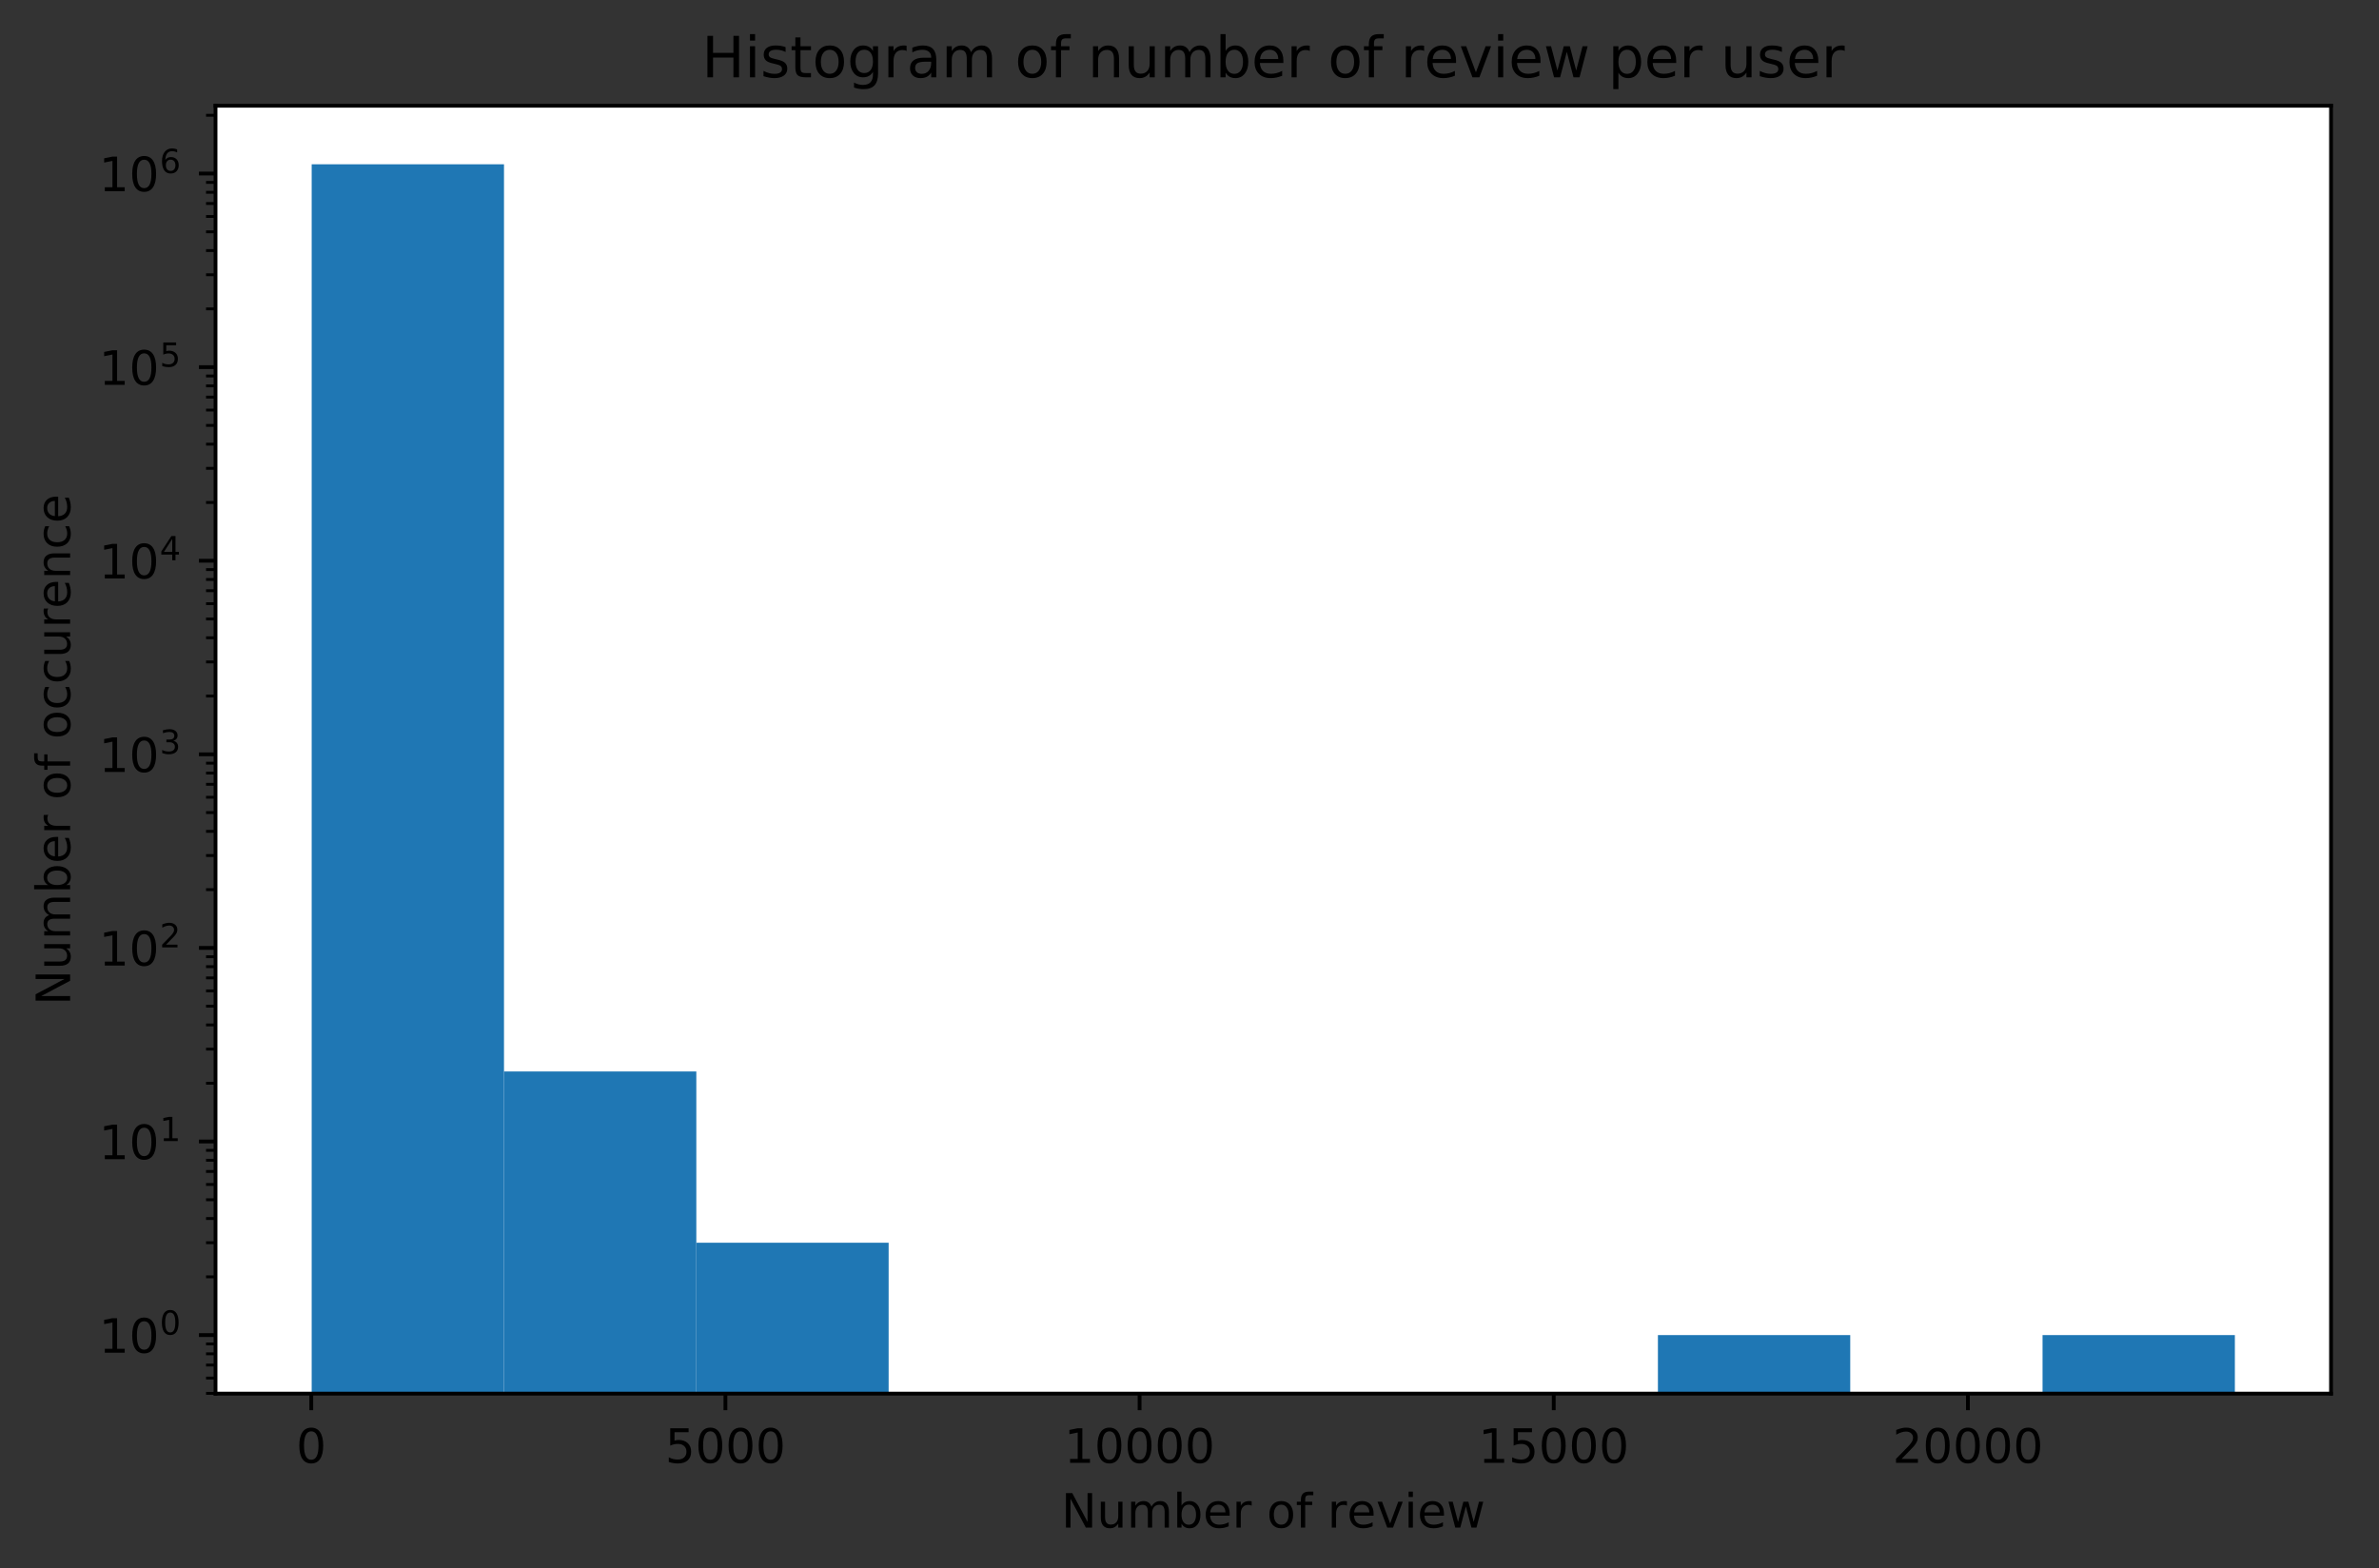 <svg height="331pt" version="1.1" viewBox="0 0 502 331" width="502pt" xmlns="http://www.w3.org/2000/svg" xmlns:xlink="http://www.w3.org/1999/xlink" style="width: 100%; height: 100%;">
 <rect x="0" y="0" width="502" height="331" fill="#333333" stroke="none"/>
 <defs>
  <style type="text/css">
*{stroke-linecap:butt;stroke-linejoin:round;}
  </style>
 </defs>
 <g id="figure_1">
  <g id="patch_1">
   <path d="M 0 331.674 
L 502.578 331.674 
L 502.578 0 
L 0 0 
z
" style="fill:none;"></path>
  </g>
  <g id="axes_1">
   <g id="patch_2">
    <path d="M 45.478 294.118 
L 491.878 294.118 
L 491.878 22.318 
L 45.478 22.318 
z
" style="fill:#ffffff;"></path>
   </g>
   <g id="patch_3">
    <path clip-path="url(#p6798213d5a)" d="M 65.769 12538.709 
L 106.351 12538.709 
L 106.351 34.673 
L 65.769 34.673 
z
" style="fill:#1f77b4;"></path>
   </g>
   <g id="patch_4">
    <path clip-path="url(#p6798213d5a)" d="M 106.351 12538.709 
L 146.933 12538.709 
L 146.933 226.128 
L 106.351 226.128 
z
" style="fill:#1f77b4;"></path>
   </g>
   <g id="patch_5">
    <path clip-path="url(#p6798213d5a)" d="M 146.933 12538.709 
L 187.514 12538.709 
L 187.514 262.27 
L 146.933 262.27 
z
" style="fill:#1f77b4;"></path>
   </g>
   <g id="patch_6">
    <path clip-path="url(#p6798213d5a)" d="M 187.514 12538.709 
L 228.096 12538.709 
L 228.096 12538.709 
L 187.514 12538.709 
z
" style="fill:#1f77b4;"></path>
   </g>
   <g id="patch_7">
    <path clip-path="url(#p6798213d5a)" d="M 228.096 12538.709 
L 268.678 12538.709 
L 268.678 12538.709 
L 228.096 12538.709 
z
" style="fill:#1f77b4;"></path>
   </g>
   <g id="patch_8">
    <path clip-path="url(#p6798213d5a)" d="M 268.678 12538.709 
L 309.26 12538.709 
L 309.26 12538.709 
L 268.678 12538.709 
z
" style="fill:#1f77b4;"></path>
   </g>
   <g id="patch_9">
    <path clip-path="url(#p6798213d5a)" d="M 309.26 12538.709 
L 349.842 12538.709 
L 349.842 12538.709 
L 309.26 12538.709 
z
" style="fill:#1f77b4;"></path>
   </g>
   <g id="patch_10">
    <path clip-path="url(#p6798213d5a)" d="M 349.842 12538.709 
L 390.424 12538.709 
L 390.424 281.764 
L 349.842 281.764 
z
" style="fill:#1f77b4;"></path>
   </g>
   <g id="patch_11">
    <path clip-path="url(#p6798213d5a)" d="M 390.424 12538.709 
L 431.005 12538.709 
L 431.005 12538.709 
L 390.424 12538.709 
z
" style="fill:#1f77b4;"></path>
   </g>
   <g id="patch_12">
    <path clip-path="url(#p6798213d5a)" d="M 431.005 12538.709 
L 471.587 12538.709 
L 471.587 281.764 
L 431.005 281.764 
z
" style="fill:#1f77b4;"></path>
   </g>
   <g id="matplotlib.axis_1">
    <g id="xtick_1">
     <g id="line2d_1">
      <defs>
       <path d="M 0 0 
L 0 3.5 
" id="m5d16987172" style="stroke:#000000;stroke-width:0.8;"></path>
      </defs>
      <g>
       <use style="stroke:#000000;stroke-width:0.8;" x="65.682" xlink:href="#m5d16987172" y="294.118"></use>
      </g>
     </g>
     <g id="text_1">
      <!-- 0 -->
      <defs>
       <path d="M 31.781 66.406 
Q 24.172 66.406 20.328 58.906 
Q 16.5 51.422 16.5 36.375 
Q 16.5 21.391 20.328 13.891 
Q 24.172 6.391 31.781 6.391 
Q 39.453 6.391 43.281 13.891 
Q 47.125 21.391 47.125 36.375 
Q 47.125 51.422 43.281 58.906 
Q 39.453 66.406 31.781 66.406 
z
M 31.781 74.219 
Q 44.047 74.219 50.516 64.516 
Q 56.984 54.828 56.984 36.375 
Q 56.984 17.969 50.516 8.266 
Q 44.047 -1.422 31.781 -1.422 
Q 19.531 -1.422 13.062 8.266 
Q 6.594 17.969 6.594 36.375 
Q 6.594 54.828 13.062 64.516 
Q 19.531 74.219 31.781 74.219 
z
" id="DejaVuSans-30"></path>
      </defs>
      <g transform="translate(62.5 308.717)scale(0.1 -0.1)">
       <use xlink:href="#DejaVuSans-30"></use>
      </g>
     </g>
    </g>
    <g id="xtick_2">
     <g id="line2d_2">
      <g>
       <use style="stroke:#000000;stroke-width:0.8;" x="153.075" xlink:href="#m5d16987172" y="294.118"></use>
      </g>
     </g>
     <g id="text_2">
      <!-- 5000 -->
      <defs>
       <path d="M 10.797 72.906 
L 49.516 72.906 
L 49.516 64.594 
L 19.828 64.594 
L 19.828 46.734 
Q 21.969 47.469 24.109 47.828 
Q 26.266 48.188 28.422 48.188 
Q 40.625 48.188 47.75 41.5 
Q 54.891 34.812 54.891 23.391 
Q 54.891 11.625 47.562 5.094 
Q 40.234 -1.422 26.906 -1.422 
Q 22.312 -1.422 17.547 -0.641 
Q 12.797 0.141 7.719 1.703 
L 7.719 11.625 
Q 12.109 9.234 16.797 8.062 
Q 21.484 6.891 26.703 6.891 
Q 35.156 6.891 40.078 11.328 
Q 45.016 15.766 45.016 23.391 
Q 45.016 31 40.078 35.438 
Q 35.156 39.891 26.703 39.891 
Q 22.75 39.891 18.812 39.016 
Q 14.891 38.141 10.797 36.281 
z
" id="DejaVuSans-35"></path>
      </defs>
      <g transform="translate(140.35 308.717)scale(0.1 -0.1)">
       <use xlink:href="#DejaVuSans-35"></use>
       <use x="63.623" xlink:href="#DejaVuSans-30"></use>
       <use x="127.246" xlink:href="#DejaVuSans-30"></use>
       <use x="190.869" xlink:href="#DejaVuSans-30"></use>
      </g>
     </g>
    </g>
    <g id="xtick_3">
     <g id="line2d_3">
      <g>
       <use style="stroke:#000000;stroke-width:0.8;" x="240.468" xlink:href="#m5d16987172" y="294.118"></use>
      </g>
     </g>
     <g id="text_3">
      <!-- 10000 -->
      <defs>
       <path d="M 12.406 8.297 
L 28.516 8.297 
L 28.516 63.922 
L 10.984 60.406 
L 10.984 69.391 
L 28.422 72.906 
L 38.281 72.906 
L 38.281 8.297 
L 54.391 8.297 
L 54.391 0 
L 12.406 0 
z
" id="DejaVuSans-31"></path>
      </defs>
      <g transform="translate(224.561 308.717)scale(0.1 -0.1)">
       <use xlink:href="#DejaVuSans-31"></use>
       <use x="63.623" xlink:href="#DejaVuSans-30"></use>
       <use x="127.246" xlink:href="#DejaVuSans-30"></use>
       <use x="190.869" xlink:href="#DejaVuSans-30"></use>
       <use x="254.492" xlink:href="#DejaVuSans-30"></use>
      </g>
     </g>
    </g>
    <g id="xtick_4">
     <g id="line2d_4">
      <g>
       <use style="stroke:#000000;stroke-width:0.8;" x="327.861" xlink:href="#m5d16987172" y="294.118"></use>
      </g>
     </g>
     <g id="text_4">
      <!-- 15000 -->
      <g transform="translate(311.954 308.717)scale(0.1 -0.1)">
       <use xlink:href="#DejaVuSans-31"></use>
       <use x="63.623" xlink:href="#DejaVuSans-35"></use>
       <use x="127.246" xlink:href="#DejaVuSans-30"></use>
       <use x="190.869" xlink:href="#DejaVuSans-30"></use>
       <use x="254.492" xlink:href="#DejaVuSans-30"></use>
      </g>
     </g>
    </g>
    <g id="xtick_5">
     <g id="line2d_5">
      <g>
       <use style="stroke:#000000;stroke-width:0.8;" x="415.254" xlink:href="#m5d16987172" y="294.118"></use>
      </g>
     </g>
     <g id="text_5">
      <!-- 20000 -->
      <defs>
       <path d="M 19.188 8.297 
L 53.609 8.297 
L 53.609 0 
L 7.328 0 
L 7.328 8.297 
Q 12.938 14.109 22.625 23.891 
Q 32.328 33.688 34.812 36.531 
Q 39.547 41.844 41.422 45.531 
Q 43.312 49.219 43.312 52.781 
Q 43.312 58.594 39.234 62.25 
Q 35.156 65.922 28.609 65.922 
Q 23.969 65.922 18.812 64.312 
Q 13.672 62.703 7.812 59.422 
L 7.812 69.391 
Q 13.766 71.781 18.938 73 
Q 24.125 74.219 28.422 74.219 
Q 39.75 74.219 46.484 68.547 
Q 53.219 62.891 53.219 53.422 
Q 53.219 48.922 51.531 44.891 
Q 49.859 40.875 45.406 35.406 
Q 44.188 33.984 37.641 27.219 
Q 31.109 20.453 19.188 8.297 
z
" id="DejaVuSans-32"></path>
      </defs>
      <g transform="translate(399.347 308.717)scale(0.1 -0.1)">
       <use xlink:href="#DejaVuSans-32"></use>
       <use x="63.623" xlink:href="#DejaVuSans-30"></use>
       <use x="127.246" xlink:href="#DejaVuSans-30"></use>
       <use x="190.869" xlink:href="#DejaVuSans-30"></use>
       <use x="254.492" xlink:href="#DejaVuSans-30"></use>
      </g>
     </g>
    </g>
    <g id="text_6">
     <!-- Number of review -->
     <defs>
      <path d="M 9.812 72.906 
L 23.094 72.906 
L 55.422 11.922 
L 55.422 72.906 
L 64.984 72.906 
L 64.984 0 
L 51.703 0 
L 19.391 60.984 
L 19.391 0 
L 9.812 0 
z
" id="DejaVuSans-4e"></path>
      <path d="M 8.5 21.578 
L 8.5 54.688 
L 17.484 54.688 
L 17.484 21.922 
Q 17.484 14.156 20.5 10.266 
Q 23.531 6.391 29.594 6.391 
Q 36.859 6.391 41.078 11.031 
Q 45.312 15.672 45.312 23.688 
L 45.312 54.688 
L 54.297 54.688 
L 54.297 0 
L 45.312 0 
L 45.312 8.406 
Q 42.047 3.422 37.719 1 
Q 33.406 -1.422 27.688 -1.422 
Q 18.266 -1.422 13.375 4.438 
Q 8.5 10.297 8.5 21.578 
z
M 31.109 56 
z
" id="DejaVuSans-75"></path>
      <path d="M 52 44.188 
Q 55.375 50.25 60.062 53.125 
Q 64.75 56 71.094 56 
Q 79.641 56 84.281 50.016 
Q 88.922 44.047 88.922 33.016 
L 88.922 0 
L 79.891 0 
L 79.891 32.719 
Q 79.891 40.578 77.094 44.375 
Q 74.312 48.188 68.609 48.188 
Q 61.625 48.188 57.562 43.547 
Q 53.516 38.922 53.516 30.906 
L 53.516 0 
L 44.484 0 
L 44.484 32.719 
Q 44.484 40.625 41.703 44.406 
Q 38.922 48.188 33.109 48.188 
Q 26.219 48.188 22.156 43.531 
Q 18.109 38.875 18.109 30.906 
L 18.109 0 
L 9.078 0 
L 9.078 54.688 
L 18.109 54.688 
L 18.109 46.188 
Q 21.188 51.219 25.484 53.609 
Q 29.781 56 35.688 56 
Q 41.656 56 45.828 52.969 
Q 50 49.953 52 44.188 
z
" id="DejaVuSans-6d"></path>
      <path d="M 48.688 27.297 
Q 48.688 37.203 44.609 42.844 
Q 40.531 48.484 33.406 48.484 
Q 26.266 48.484 22.188 42.844 
Q 18.109 37.203 18.109 27.297 
Q 18.109 17.391 22.188 11.75 
Q 26.266 6.109 33.406 6.109 
Q 40.531 6.109 44.609 11.75 
Q 48.688 17.391 48.688 27.297 
z
M 18.109 46.391 
Q 20.953 51.266 25.266 53.625 
Q 29.594 56 35.594 56 
Q 45.562 56 51.781 48.094 
Q 58.016 40.188 58.016 27.297 
Q 58.016 14.406 51.781 6.484 
Q 45.562 -1.422 35.594 -1.422 
Q 29.594 -1.422 25.266 0.953 
Q 20.953 3.328 18.109 8.203 
L 18.109 0 
L 9.078 0 
L 9.078 75.984 
L 18.109 75.984 
z
" id="DejaVuSans-62"></path>
      <path d="M 56.203 29.594 
L 56.203 25.203 
L 14.891 25.203 
Q 15.484 15.922 20.484 11.062 
Q 25.484 6.203 34.422 6.203 
Q 39.594 6.203 44.453 7.469 
Q 49.312 8.734 54.109 11.281 
L 54.109 2.781 
Q 49.266 0.734 44.188 -0.344 
Q 39.109 -1.422 33.891 -1.422 
Q 20.797 -1.422 13.156 6.188 
Q 5.516 13.812 5.516 26.812 
Q 5.516 40.234 12.766 48.109 
Q 20.016 56 32.328 56 
Q 43.359 56 49.781 48.891 
Q 56.203 41.797 56.203 29.594 
z
M 47.219 32.234 
Q 47.125 39.594 43.094 43.984 
Q 39.062 48.391 32.422 48.391 
Q 24.906 48.391 20.391 44.141 
Q 15.875 39.891 15.188 32.172 
z
" id="DejaVuSans-65"></path>
      <path d="M 41.109 46.297 
Q 39.594 47.172 37.812 47.578 
Q 36.031 48 33.891 48 
Q 26.266 48 22.188 43.047 
Q 18.109 38.094 18.109 28.812 
L 18.109 0 
L 9.078 0 
L 9.078 54.688 
L 18.109 54.688 
L 18.109 46.188 
Q 20.953 51.172 25.484 53.578 
Q 30.031 56 36.531 56 
Q 37.453 56 38.578 55.875 
Q 39.703 55.766 41.062 55.516 
z
" id="DejaVuSans-72"></path>
      <path id="DejaVuSans-20"></path>
      <path d="M 30.609 48.391 
Q 23.391 48.391 19.188 42.75 
Q 14.984 37.109 14.984 27.297 
Q 14.984 17.484 19.156 11.844 
Q 23.344 6.203 30.609 6.203 
Q 37.797 6.203 41.984 11.859 
Q 46.188 17.531 46.188 27.297 
Q 46.188 37.016 41.984 42.703 
Q 37.797 48.391 30.609 48.391 
z
M 30.609 56 
Q 42.328 56 49.016 48.375 
Q 55.719 40.766 55.719 27.297 
Q 55.719 13.875 49.016 6.219 
Q 42.328 -1.422 30.609 -1.422 
Q 18.844 -1.422 12.172 6.219 
Q 5.516 13.875 5.516 27.297 
Q 5.516 40.766 12.172 48.375 
Q 18.844 56 30.609 56 
z
" id="DejaVuSans-6f"></path>
      <path d="M 37.109 75.984 
L 37.109 68.5 
L 28.516 68.5 
Q 23.688 68.5 21.797 66.547 
Q 19.922 64.594 19.922 59.516 
L 19.922 54.688 
L 34.719 54.688 
L 34.719 47.703 
L 19.922 47.703 
L 19.922 0 
L 10.891 0 
L 10.891 47.703 
L 2.297 47.703 
L 2.297 54.688 
L 10.891 54.688 
L 10.891 58.5 
Q 10.891 67.625 15.141 71.797 
Q 19.391 75.984 28.609 75.984 
z
" id="DejaVuSans-66"></path>
      <path d="M 2.984 54.688 
L 12.5 54.688 
L 29.594 8.797 
L 46.688 54.688 
L 56.203 54.688 
L 35.688 0 
L 23.484 0 
z
" id="DejaVuSans-76"></path>
      <path d="M 9.422 54.688 
L 18.406 54.688 
L 18.406 0 
L 9.422 0 
z
M 9.422 75.984 
L 18.406 75.984 
L 18.406 64.594 
L 9.422 64.594 
z
" id="DejaVuSans-69"></path>
      <path d="M 4.203 54.688 
L 13.188 54.688 
L 24.422 12.016 
L 35.594 54.688 
L 46.188 54.688 
L 57.422 12.016 
L 68.609 54.688 
L 77.594 54.688 
L 63.281 0 
L 52.688 0 
L 40.922 44.828 
L 29.109 0 
L 18.5 0 
z
" id="DejaVuSans-77"></path>
     </defs>
     <g transform="translate(223.95 322.395)scale(0.1 -0.1)">
      <use xlink:href="#DejaVuSans-4e"></use>
      <use x="74.805" xlink:href="#DejaVuSans-75"></use>
      <use x="138.184" xlink:href="#DejaVuSans-6d"></use>
      <use x="235.596" xlink:href="#DejaVuSans-62"></use>
      <use x="299.072" xlink:href="#DejaVuSans-65"></use>
      <use x="360.596" xlink:href="#DejaVuSans-72"></use>
      <use x="401.709" xlink:href="#DejaVuSans-20"></use>
      <use x="433.496" xlink:href="#DejaVuSans-6f"></use>
      <use x="494.678" xlink:href="#DejaVuSans-66"></use>
      <use x="529.883" xlink:href="#DejaVuSans-20"></use>
      <use x="561.67" xlink:href="#DejaVuSans-72"></use>
      <use x="602.752" xlink:href="#DejaVuSans-65"></use>
      <use x="664.275" xlink:href="#DejaVuSans-76"></use>
      <use x="723.455" xlink:href="#DejaVuSans-69"></use>
      <use x="751.238" xlink:href="#DejaVuSans-65"></use>
      <use x="812.762" xlink:href="#DejaVuSans-77"></use>
     </g>
    </g>
   </g>
   <g id="matplotlib.axis_2">
    <g id="ytick_1">
     <g id="line2d_6">
      <defs>
       <path d="M 0 0 
L -3.5 0 
" id="ma82e003d46" style="stroke:#000000;stroke-width:0.8;"></path>
      </defs>
      <g>
       <use style="stroke:#000000;stroke-width:0.8;" x="45.478" xlink:href="#ma82e003d46" y="281.764"></use>
      </g>
     </g>
     <g id="text_7">
      <!-- $\mathdefault{10^{0}}$ -->
      <g transform="translate(20.878 285.563)scale(0.1 -0.1)">
       <use transform="translate(0 0.766)" xlink:href="#DejaVuSans-31"></use>
       <use transform="translate(63.623 0.766)" xlink:href="#DejaVuSans-30"></use>
       <use transform="translate(128.203 39.047)scale(0.7)" xlink:href="#DejaVuSans-30"></use>
      </g>
     </g>
    </g>
    <g id="ytick_2">
     <g id="line2d_7">
      <g>
       <use style="stroke:#000000;stroke-width:0.8;" x="45.478" xlink:href="#ma82e003d46" y="240.907"></use>
      </g>
     </g>
     <g id="text_8">
      <!-- $\mathdefault{10^{1}}$ -->
      <g transform="translate(20.878 244.706)scale(0.1 -0.1)">
       <use transform="translate(0 0.684)" xlink:href="#DejaVuSans-31"></use>
       <use transform="translate(63.623 0.684)" xlink:href="#DejaVuSans-30"></use>
       <use transform="translate(128.203 38.966)scale(0.7)" xlink:href="#DejaVuSans-31"></use>
      </g>
     </g>
    </g>
    <g id="ytick_3">
     <g id="line2d_8">
      <g>
       <use style="stroke:#000000;stroke-width:0.8;" x="45.478" xlink:href="#ma82e003d46" y="200.051"></use>
      </g>
     </g>
     <g id="text_9">
      <!-- $\mathdefault{10^{2}}$ -->
      <g transform="translate(20.878 203.85)scale(0.1 -0.1)">
       <use transform="translate(0 0.766)" xlink:href="#DejaVuSans-31"></use>
       <use transform="translate(63.623 0.766)" xlink:href="#DejaVuSans-30"></use>
       <use transform="translate(128.203 39.047)scale(0.7)" xlink:href="#DejaVuSans-32"></use>
      </g>
     </g>
    </g>
    <g id="ytick_4">
     <g id="line2d_9">
      <g>
       <use style="stroke:#000000;stroke-width:0.8;" x="45.478" xlink:href="#ma82e003d46" y="159.194"></use>
      </g>
     </g>
     <g id="text_10">
      <!-- $\mathdefault{10^{3}}$ -->
      <defs>
       <path d="M 40.578 39.312 
Q 47.656 37.797 51.625 33 
Q 55.609 28.219 55.609 21.188 
Q 55.609 10.406 48.188 4.484 
Q 40.766 -1.422 27.094 -1.422 
Q 22.516 -1.422 17.656 -0.516 
Q 12.797 0.391 7.625 2.203 
L 7.625 11.719 
Q 11.719 9.328 16.594 8.109 
Q 21.484 6.891 26.812 6.891 
Q 36.078 6.891 40.938 10.547 
Q 45.797 14.203 45.797 21.188 
Q 45.797 27.641 41.281 31.266 
Q 36.766 34.906 28.719 34.906 
L 20.219 34.906 
L 20.219 43.016 
L 29.109 43.016 
Q 36.375 43.016 40.234 45.922 
Q 44.094 48.828 44.094 54.297 
Q 44.094 59.906 40.109 62.906 
Q 36.141 65.922 28.719 65.922 
Q 24.656 65.922 20.016 65.031 
Q 15.375 64.156 9.812 62.312 
L 9.812 71.094 
Q 15.438 72.656 20.344 73.438 
Q 25.25 74.219 29.594 74.219 
Q 40.828 74.219 47.359 69.109 
Q 53.906 64.016 53.906 55.328 
Q 53.906 49.266 50.438 45.094 
Q 46.969 40.922 40.578 39.312 
z
" id="DejaVuSans-33"></path>
      </defs>
      <g transform="translate(20.878 162.993)scale(0.1 -0.1)">
       <use transform="translate(0 0.766)" xlink:href="#DejaVuSans-31"></use>
       <use transform="translate(63.623 0.766)" xlink:href="#DejaVuSans-30"></use>
       <use transform="translate(128.203 39.047)scale(0.7)" xlink:href="#DejaVuSans-33"></use>
      </g>
     </g>
    </g>
    <g id="ytick_5">
     <g id="line2d_10">
      <g>
       <use style="stroke:#000000;stroke-width:0.8;" x="45.478" xlink:href="#ma82e003d46" y="118.338"></use>
      </g>
     </g>
     <g id="text_11">
      <!-- $\mathdefault{10^{4}}$ -->
      <defs>
       <path d="M 37.797 64.312 
L 12.891 25.391 
L 37.797 25.391 
z
M 35.203 72.906 
L 47.609 72.906 
L 47.609 25.391 
L 58.016 25.391 
L 58.016 17.188 
L 47.609 17.188 
L 47.609 0 
L 37.797 0 
L 37.797 17.188 
L 4.891 17.188 
L 4.891 26.703 
z
" id="DejaVuSans-34"></path>
      </defs>
      <g transform="translate(20.878 122.137)scale(0.1 -0.1)">
       <use transform="translate(0 0.684)" xlink:href="#DejaVuSans-31"></use>
       <use transform="translate(63.623 0.684)" xlink:href="#DejaVuSans-30"></use>
       <use transform="translate(128.203 38.966)scale(0.7)" xlink:href="#DejaVuSans-34"></use>
      </g>
     </g>
    </g>
    <g id="ytick_6">
     <g id="line2d_11">
      <g>
       <use style="stroke:#000000;stroke-width:0.8;" x="45.478" xlink:href="#ma82e003d46" y="77.481"></use>
      </g>
     </g>
     <g id="text_12">
      <!-- $\mathdefault{10^{5}}$ -->
      <g transform="translate(20.878 81.28)scale(0.1 -0.1)">
       <use transform="translate(0 0.684)" xlink:href="#DejaVuSans-31"></use>
       <use transform="translate(63.623 0.684)" xlink:href="#DejaVuSans-30"></use>
       <use transform="translate(128.203 38.966)scale(0.7)" xlink:href="#DejaVuSans-35"></use>
      </g>
     </g>
    </g>
    <g id="ytick_7">
     <g id="line2d_12">
      <g>
       <use style="stroke:#000000;stroke-width:0.8;" x="45.478" xlink:href="#ma82e003d46" y="36.625"></use>
      </g>
     </g>
     <g id="text_13">
      <!-- $\mathdefault{10^{6}}$ -->
      <defs>
       <path d="M 33.016 40.375 
Q 26.375 40.375 22.484 35.828 
Q 18.609 31.297 18.609 23.391 
Q 18.609 15.531 22.484 10.953 
Q 26.375 6.391 33.016 6.391 
Q 39.656 6.391 43.531 10.953 
Q 47.406 15.531 47.406 23.391 
Q 47.406 31.297 43.531 35.828 
Q 39.656 40.375 33.016 40.375 
z
M 52.594 71.297 
L 52.594 62.312 
Q 48.875 64.062 45.094 64.984 
Q 41.312 65.922 37.594 65.922 
Q 27.828 65.922 22.672 59.328 
Q 17.531 52.734 16.797 39.406 
Q 19.672 43.656 24.016 45.922 
Q 28.375 48.188 33.594 48.188 
Q 44.578 48.188 50.953 41.516 
Q 57.328 34.859 57.328 23.391 
Q 57.328 12.156 50.688 5.359 
Q 44.047 -1.422 33.016 -1.422 
Q 20.359 -1.422 13.672 8.266 
Q 6.984 17.969 6.984 36.375 
Q 6.984 53.656 15.188 63.938 
Q 23.391 74.219 37.203 74.219 
Q 40.922 74.219 44.703 73.484 
Q 48.484 72.75 52.594 71.297 
z
" id="DejaVuSans-36"></path>
      </defs>
      <g transform="translate(20.878 40.424)scale(0.1 -0.1)">
       <use transform="translate(0 0.766)" xlink:href="#DejaVuSans-31"></use>
       <use transform="translate(63.623 0.766)" xlink:href="#DejaVuSans-30"></use>
       <use transform="translate(128.203 39.047)scale(0.7)" xlink:href="#DejaVuSans-36"></use>
      </g>
     </g>
    </g>
    <g id="ytick_8">
     <g id="line2d_13">
      <defs>
       <path d="M 0 0 
L -2 0 
" id="mf40a969624" style="stroke:#000000;stroke-width:0.6;"></path>
      </defs>
      <g>
       <use style="stroke:#000000;stroke-width:0.6;" x="45.478" xlink:href="#mf40a969624" y="294.063"></use>
      </g>
     </g>
    </g>
    <g id="ytick_9">
     <g id="line2d_14">
      <g>
       <use style="stroke:#000000;stroke-width:0.6;" x="45.478" xlink:href="#mf40a969624" y="290.828"></use>
      </g>
     </g>
    </g>
    <g id="ytick_10">
     <g id="line2d_15">
      <g>
       <use style="stroke:#000000;stroke-width:0.6;" x="45.478" xlink:href="#mf40a969624" y="288.092"></use>
      </g>
     </g>
    </g>
    <g id="ytick_11">
     <g id="line2d_16">
      <g>
       <use style="stroke:#000000;stroke-width:0.6;" x="45.478" xlink:href="#mf40a969624" y="285.723"></use>
      </g>
     </g>
    </g>
    <g id="ytick_12">
     <g id="line2d_17">
      <g>
       <use style="stroke:#000000;stroke-width:0.6;" x="45.478" xlink:href="#mf40a969624" y="283.633"></use>
      </g>
     </g>
    </g>
    <g id="ytick_13">
     <g id="line2d_18">
      <g>
       <use style="stroke:#000000;stroke-width:0.6;" x="45.478" xlink:href="#mf40a969624" y="269.465"></use>
      </g>
     </g>
    </g>
    <g id="ytick_14">
     <g id="line2d_19">
      <g>
       <use style="stroke:#000000;stroke-width:0.6;" x="45.478" xlink:href="#mf40a969624" y="262.27"></use>
      </g>
     </g>
    </g>
    <g id="ytick_15">
     <g id="line2d_20">
      <g>
       <use style="stroke:#000000;stroke-width:0.6;" x="45.478" xlink:href="#mf40a969624" y="257.166"></use>
      </g>
     </g>
    </g>
    <g id="ytick_16">
     <g id="line2d_21">
      <g>
       <use style="stroke:#000000;stroke-width:0.6;" x="45.478" xlink:href="#mf40a969624" y="253.206"></use>
      </g>
     </g>
    </g>
    <g id="ytick_17">
     <g id="line2d_22">
      <g>
       <use style="stroke:#000000;stroke-width:0.6;" x="45.478" xlink:href="#mf40a969624" y="249.971"></use>
      </g>
     </g>
    </g>
    <g id="ytick_18">
     <g id="line2d_23">
      <g>
       <use style="stroke:#000000;stroke-width:0.6;" x="45.478" xlink:href="#mf40a969624" y="247.236"></use>
      </g>
     </g>
    </g>
    <g id="ytick_19">
     <g id="line2d_24">
      <g>
       <use style="stroke:#000000;stroke-width:0.6;" x="45.478" xlink:href="#mf40a969624" y="244.866"></use>
      </g>
     </g>
    </g>
    <g id="ytick_20">
     <g id="line2d_25">
      <g>
       <use style="stroke:#000000;stroke-width:0.6;" x="45.478" xlink:href="#mf40a969624" y="242.777"></use>
      </g>
     </g>
    </g>
    <g id="ytick_21">
     <g id="line2d_26">
      <g>
       <use style="stroke:#000000;stroke-width:0.6;" x="45.478" xlink:href="#mf40a969624" y="228.608"></use>
      </g>
     </g>
    </g>
    <g id="ytick_22">
     <g id="line2d_27">
      <g>
       <use style="stroke:#000000;stroke-width:0.6;" x="45.478" xlink:href="#mf40a969624" y="221.414"></use>
      </g>
     </g>
    </g>
    <g id="ytick_23">
     <g id="line2d_28">
      <g>
       <use style="stroke:#000000;stroke-width:0.6;" x="45.478" xlink:href="#mf40a969624" y="216.309"></use>
      </g>
     </g>
    </g>
    <g id="ytick_24">
     <g id="line2d_29">
      <g>
       <use style="stroke:#000000;stroke-width:0.6;" x="45.478" xlink:href="#mf40a969624" y="212.35"></use>
      </g>
     </g>
    </g>
    <g id="ytick_25">
     <g id="line2d_30">
      <g>
       <use style="stroke:#000000;stroke-width:0.6;" x="45.478" xlink:href="#mf40a969624" y="209.115"></use>
      </g>
     </g>
    </g>
    <g id="ytick_26">
     <g id="line2d_31">
      <g>
       <use style="stroke:#000000;stroke-width:0.6;" x="45.478" xlink:href="#mf40a969624" y="206.379"></use>
      </g>
     </g>
    </g>
    <g id="ytick_27">
     <g id="line2d_32">
      <g>
       <use style="stroke:#000000;stroke-width:0.6;" x="45.478" xlink:href="#mf40a969624" y="204.01"></use>
      </g>
     </g>
    </g>
    <g id="ytick_28">
     <g id="line2d_33">
      <g>
       <use style="stroke:#000000;stroke-width:0.6;" x="45.478" xlink:href="#mf40a969624" y="201.92"></use>
      </g>
     </g>
    </g>
    <g id="ytick_29">
     <g id="line2d_34">
      <g>
       <use style="stroke:#000000;stroke-width:0.6;" x="45.478" xlink:href="#mf40a969624" y="187.752"></use>
      </g>
     </g>
    </g>
    <g id="ytick_30">
     <g id="line2d_35">
      <g>
       <use style="stroke:#000000;stroke-width:0.6;" x="45.478" xlink:href="#mf40a969624" y="180.557"></use>
      </g>
     </g>
    </g>
    <g id="ytick_31">
     <g id="line2d_36">
      <g>
       <use style="stroke:#000000;stroke-width:0.6;" x="45.478" xlink:href="#mf40a969624" y="175.453"></use>
      </g>
     </g>
    </g>
    <g id="ytick_32">
     <g id="line2d_37">
      <g>
       <use style="stroke:#000000;stroke-width:0.6;" x="45.478" xlink:href="#mf40a969624" y="171.493"></use>
      </g>
     </g>
    </g>
    <g id="ytick_33">
     <g id="line2d_38">
      <g>
       <use style="stroke:#000000;stroke-width:0.6;" x="45.478" xlink:href="#mf40a969624" y="168.258"></use>
      </g>
     </g>
    </g>
    <g id="ytick_34">
     <g id="line2d_39">
      <g>
       <use style="stroke:#000000;stroke-width:0.6;" x="45.478" xlink:href="#mf40a969624" y="165.523"></use>
      </g>
     </g>
    </g>
    <g id="ytick_35">
     <g id="line2d_40">
      <g>
       <use style="stroke:#000000;stroke-width:0.6;" x="45.478" xlink:href="#mf40a969624" y="163.154"></use>
      </g>
     </g>
    </g>
    <g id="ytick_36">
     <g id="line2d_41">
      <g>
       <use style="stroke:#000000;stroke-width:0.6;" x="45.478" xlink:href="#mf40a969624" y="161.064"></use>
      </g>
     </g>
    </g>
    <g id="ytick_37">
     <g id="line2d_42">
      <g>
       <use style="stroke:#000000;stroke-width:0.6;" x="45.478" xlink:href="#mf40a969624" y="146.895"></use>
      </g>
     </g>
    </g>
    <g id="ytick_38">
     <g id="line2d_43">
      <g>
       <use style="stroke:#000000;stroke-width:0.6;" x="45.478" xlink:href="#mf40a969624" y="139.701"></use>
      </g>
     </g>
    </g>
    <g id="ytick_39">
     <g id="line2d_44">
      <g>
       <use style="stroke:#000000;stroke-width:0.6;" x="45.478" xlink:href="#mf40a969624" y="134.596"></use>
      </g>
     </g>
    </g>
    <g id="ytick_40">
     <g id="line2d_45">
      <g>
       <use style="stroke:#000000;stroke-width:0.6;" x="45.478" xlink:href="#mf40a969624" y="130.637"></use>
      </g>
     </g>
    </g>
    <g id="ytick_41">
     <g id="line2d_46">
      <g>
       <use style="stroke:#000000;stroke-width:0.6;" x="45.478" xlink:href="#mf40a969624" y="127.402"></use>
      </g>
     </g>
    </g>
    <g id="ytick_42">
     <g id="line2d_47">
      <g>
       <use style="stroke:#000000;stroke-width:0.6;" x="45.478" xlink:href="#mf40a969624" y="124.666"></use>
      </g>
     </g>
    </g>
    <g id="ytick_43">
     <g id="line2d_48">
      <g>
       <use style="stroke:#000000;stroke-width:0.6;" x="45.478" xlink:href="#mf40a969624" y="122.297"></use>
      </g>
     </g>
    </g>
    <g id="ytick_44">
     <g id="line2d_49">
      <g>
       <use style="stroke:#000000;stroke-width:0.6;" x="45.478" xlink:href="#mf40a969624" y="120.207"></use>
      </g>
     </g>
    </g>
    <g id="ytick_45">
     <g id="line2d_50">
      <g>
       <use style="stroke:#000000;stroke-width:0.6;" x="45.478" xlink:href="#mf40a969624" y="106.039"></use>
      </g>
     </g>
    </g>
    <g id="ytick_46">
     <g id="line2d_51">
      <g>
       <use style="stroke:#000000;stroke-width:0.6;" x="45.478" xlink:href="#mf40a969624" y="98.844"></use>
      </g>
     </g>
    </g>
    <g id="ytick_47">
     <g id="line2d_52">
      <g>
       <use style="stroke:#000000;stroke-width:0.6;" x="45.478" xlink:href="#mf40a969624" y="93.74"></use>
      </g>
     </g>
    </g>
    <g id="ytick_48">
     <g id="line2d_53">
      <g>
       <use style="stroke:#000000;stroke-width:0.6;" x="45.478" xlink:href="#mf40a969624" y="89.78"></use>
      </g>
     </g>
    </g>
    <g id="ytick_49">
     <g id="line2d_54">
      <g>
       <use style="stroke:#000000;stroke-width:0.6;" x="45.478" xlink:href="#mf40a969624" y="86.545"></use>
      </g>
     </g>
    </g>
    <g id="ytick_50">
     <g id="line2d_55">
      <g>
       <use style="stroke:#000000;stroke-width:0.6;" x="45.478" xlink:href="#mf40a969624" y="83.81"></use>
      </g>
     </g>
    </g>
    <g id="ytick_51">
     <g id="line2d_56">
      <g>
       <use style="stroke:#000000;stroke-width:0.6;" x="45.478" xlink:href="#mf40a969624" y="81.441"></use>
      </g>
     </g>
    </g>
    <g id="ytick_52">
     <g id="line2d_57">
      <g>
       <use style="stroke:#000000;stroke-width:0.6;" x="45.478" xlink:href="#mf40a969624" y="79.351"></use>
      </g>
     </g>
    </g>
    <g id="ytick_53">
     <g id="line2d_58">
      <g>
       <use style="stroke:#000000;stroke-width:0.6;" x="45.478" xlink:href="#mf40a969624" y="65.182"></use>
      </g>
     </g>
    </g>
    <g id="ytick_54">
     <g id="line2d_59">
      <g>
       <use style="stroke:#000000;stroke-width:0.6;" x="45.478" xlink:href="#mf40a969624" y="57.988"></use>
      </g>
     </g>
    </g>
    <g id="ytick_55">
     <g id="line2d_60">
      <g>
       <use style="stroke:#000000;stroke-width:0.6;" x="45.478" xlink:href="#mf40a969624" y="52.883"></use>
      </g>
     </g>
    </g>
    <g id="ytick_56">
     <g id="line2d_61">
      <g>
       <use style="stroke:#000000;stroke-width:0.6;" x="45.478" xlink:href="#mf40a969624" y="48.924"></use>
      </g>
     </g>
    </g>
    <g id="ytick_57">
     <g id="line2d_62">
      <g>
       <use style="stroke:#000000;stroke-width:0.6;" x="45.478" xlink:href="#mf40a969624" y="45.689"></use>
      </g>
     </g>
    </g>
    <g id="ytick_58">
     <g id="line2d_63">
      <g>
       <use style="stroke:#000000;stroke-width:0.6;" x="45.478" xlink:href="#mf40a969624" y="42.953"></use>
      </g>
     </g>
    </g>
    <g id="ytick_59">
     <g id="line2d_64">
      <g>
       <use style="stroke:#000000;stroke-width:0.6;" x="45.478" xlink:href="#mf40a969624" y="40.584"></use>
      </g>
     </g>
    </g>
    <g id="ytick_60">
     <g id="line2d_65">
      <g>
       <use style="stroke:#000000;stroke-width:0.6;" x="45.478" xlink:href="#mf40a969624" y="38.494"></use>
      </g>
     </g>
    </g>
    <g id="ytick_61">
     <g id="line2d_66">
      <g>
       <use style="stroke:#000000;stroke-width:0.6;" x="45.478" xlink:href="#mf40a969624" y="24.326"></use>
      </g>
     </g>
    </g>
    <g id="text_14">
     <!-- Number of occurence -->
     <defs>
      <path d="M 48.781 52.594 
L 48.781 44.188 
Q 44.969 46.297 41.141 47.344 
Q 37.312 48.391 33.406 48.391 
Q 24.656 48.391 19.812 42.844 
Q 14.984 37.312 14.984 27.297 
Q 14.984 17.281 19.812 11.734 
Q 24.656 6.203 33.406 6.203 
Q 37.312 6.203 41.141 7.25 
Q 44.969 8.297 48.781 10.406 
L 48.781 2.094 
Q 45.016 0.344 40.984 -0.531 
Q 36.969 -1.422 32.422 -1.422 
Q 20.062 -1.422 12.781 6.344 
Q 5.516 14.109 5.516 27.297 
Q 5.516 40.672 12.859 48.328 
Q 20.219 56 33.016 56 
Q 37.156 56 41.109 55.141 
Q 45.062 54.297 48.781 52.594 
z
" id="DejaVuSans-63"></path>
      <path d="M 54.891 33.016 
L 54.891 0 
L 45.906 0 
L 45.906 32.719 
Q 45.906 40.484 42.875 44.328 
Q 39.844 48.188 33.797 48.188 
Q 26.516 48.188 22.312 43.547 
Q 18.109 38.922 18.109 30.906 
L 18.109 0 
L 9.078 0 
L 9.078 54.688 
L 18.109 54.688 
L 18.109 46.188 
Q 21.344 51.125 25.703 53.562 
Q 30.078 56 35.797 56 
Q 45.219 56 50.047 50.172 
Q 54.891 44.344 54.891 33.016 
z
" id="DejaVuSans-6e"></path>
     </defs>
     <g transform="translate(14.798 212.153)rotate(-90)scale(0.1 -0.1)">
      <use xlink:href="#DejaVuSans-4e"></use>
      <use x="74.805" xlink:href="#DejaVuSans-75"></use>
      <use x="138.184" xlink:href="#DejaVuSans-6d"></use>
      <use x="235.596" xlink:href="#DejaVuSans-62"></use>
      <use x="299.072" xlink:href="#DejaVuSans-65"></use>
      <use x="360.596" xlink:href="#DejaVuSans-72"></use>
      <use x="401.709" xlink:href="#DejaVuSans-20"></use>
      <use x="433.496" xlink:href="#DejaVuSans-6f"></use>
      <use x="494.678" xlink:href="#DejaVuSans-66"></use>
      <use x="529.883" xlink:href="#DejaVuSans-20"></use>
      <use x="561.67" xlink:href="#DejaVuSans-6f"></use>
      <use x="622.852" xlink:href="#DejaVuSans-63"></use>
      <use x="677.832" xlink:href="#DejaVuSans-63"></use>
      <use x="732.812" xlink:href="#DejaVuSans-75"></use>
      <use x="796.191" xlink:href="#DejaVuSans-72"></use>
      <use x="837.273" xlink:href="#DejaVuSans-65"></use>
      <use x="898.797" xlink:href="#DejaVuSans-6e"></use>
      <use x="962.176" xlink:href="#DejaVuSans-63"></use>
      <use x="1017.156" xlink:href="#DejaVuSans-65"></use>
     </g>
    </g>
   </g>
   <g id="patch_13">
    <path d="M 45.478 294.118 
L 45.478 22.318 
" style="fill:none;stroke:#000000;stroke-linecap:square;stroke-linejoin:miter;stroke-width:0.8;"></path>
   </g>
   <g id="patch_14">
    <path d="M 491.878 294.118 
L 491.878 22.318 
" style="fill:none;stroke:#000000;stroke-linecap:square;stroke-linejoin:miter;stroke-width:0.8;"></path>
   </g>
   <g id="patch_15">
    <path d="M 45.478 294.118 
L 491.878 294.118 
" style="fill:none;stroke:#000000;stroke-linecap:square;stroke-linejoin:miter;stroke-width:0.8;"></path>
   </g>
   <g id="patch_16">
    <path d="M 45.478 22.318 
L 491.878 22.318 
" style="fill:none;stroke:#000000;stroke-linecap:square;stroke-linejoin:miter;stroke-width:0.8;"></path>
   </g>
   <g id="text_15">
    <!-- Histogram of number of review per user -->
    <defs>
     <path d="M 9.812 72.906 
L 19.672 72.906 
L 19.672 43.016 
L 55.516 43.016 
L 55.516 72.906 
L 65.375 72.906 
L 65.375 0 
L 55.516 0 
L 55.516 34.719 
L 19.672 34.719 
L 19.672 0 
L 9.812 0 
z
" id="DejaVuSans-48"></path>
     <path d="M 44.281 53.078 
L 44.281 44.578 
Q 40.484 46.531 36.375 47.5 
Q 32.281 48.484 27.875 48.484 
Q 21.188 48.484 17.844 46.438 
Q 14.5 44.391 14.5 40.281 
Q 14.5 37.156 16.891 35.375 
Q 19.281 33.594 26.516 31.984 
L 29.594 31.297 
Q 39.156 29.25 43.188 25.516 
Q 47.219 21.781 47.219 15.094 
Q 47.219 7.469 41.188 3.016 
Q 35.156 -1.422 24.609 -1.422 
Q 20.219 -1.422 15.453 -0.562 
Q 10.688 0.297 5.422 2 
L 5.422 11.281 
Q 10.406 8.688 15.234 7.391 
Q 20.062 6.109 24.812 6.109 
Q 31.156 6.109 34.562 8.281 
Q 37.984 10.453 37.984 14.406 
Q 37.984 18.062 35.516 20.016 
Q 33.062 21.969 24.703 23.781 
L 21.578 24.516 
Q 13.234 26.266 9.516 29.906 
Q 5.812 33.547 5.812 39.891 
Q 5.812 47.609 11.281 51.797 
Q 16.75 56 26.812 56 
Q 31.781 56 36.172 55.266 
Q 40.578 54.547 44.281 53.078 
z
" id="DejaVuSans-73"></path>
     <path d="M 18.312 70.219 
L 18.312 54.688 
L 36.812 54.688 
L 36.812 47.703 
L 18.312 47.703 
L 18.312 18.016 
Q 18.312 11.328 20.141 9.422 
Q 21.969 7.516 27.594 7.516 
L 36.812 7.516 
L 36.812 0 
L 27.594 0 
Q 17.188 0 13.234 3.875 
Q 9.281 7.766 9.281 18.016 
L 9.281 47.703 
L 2.688 47.703 
L 2.688 54.688 
L 9.281 54.688 
L 9.281 70.219 
z
" id="DejaVuSans-74"></path>
     <path d="M 45.406 27.984 
Q 45.406 37.75 41.375 43.109 
Q 37.359 48.484 30.078 48.484 
Q 22.859 48.484 18.828 43.109 
Q 14.797 37.75 14.797 27.984 
Q 14.797 18.266 18.828 12.891 
Q 22.859 7.516 30.078 7.516 
Q 37.359 7.516 41.375 12.891 
Q 45.406 18.266 45.406 27.984 
z
M 54.391 6.781 
Q 54.391 -7.172 48.188 -13.984 
Q 42 -20.797 29.203 -20.797 
Q 24.469 -20.797 20.266 -20.094 
Q 16.062 -19.391 12.109 -17.922 
L 12.109 -9.188 
Q 16.062 -11.328 19.922 -12.344 
Q 23.781 -13.375 27.781 -13.375 
Q 36.625 -13.375 41.016 -8.766 
Q 45.406 -4.156 45.406 5.172 
L 45.406 9.625 
Q 42.625 4.781 38.281 2.391 
Q 33.938 0 27.875 0 
Q 17.828 0 11.672 7.656 
Q 5.516 15.328 5.516 27.984 
Q 5.516 40.672 11.672 48.328 
Q 17.828 56 27.875 56 
Q 33.938 56 38.281 53.609 
Q 42.625 51.219 45.406 46.391 
L 45.406 54.688 
L 54.391 54.688 
z
" id="DejaVuSans-67"></path>
     <path d="M 34.281 27.484 
Q 23.391 27.484 19.188 25 
Q 14.984 22.516 14.984 16.5 
Q 14.984 11.719 18.141 8.906 
Q 21.297 6.109 26.703 6.109 
Q 34.188 6.109 38.703 11.406 
Q 43.219 16.703 43.219 25.484 
L 43.219 27.484 
z
M 52.203 31.203 
L 52.203 0 
L 43.219 0 
L 43.219 8.297 
Q 40.141 3.328 35.547 0.953 
Q 30.953 -1.422 24.312 -1.422 
Q 15.922 -1.422 10.953 3.297 
Q 6 8.016 6 15.922 
Q 6 25.141 12.172 29.828 
Q 18.359 34.516 30.609 34.516 
L 43.219 34.516 
L 43.219 35.406 
Q 43.219 41.609 39.141 45 
Q 35.062 48.391 27.688 48.391 
Q 23 48.391 18.547 47.266 
Q 14.109 46.141 10.016 43.891 
L 10.016 52.203 
Q 14.938 54.109 19.578 55.047 
Q 24.219 56 28.609 56 
Q 40.484 56 46.344 49.844 
Q 52.203 43.703 52.203 31.203 
z
" id="DejaVuSans-61"></path>
     <path d="M 18.109 8.203 
L 18.109 -20.797 
L 9.078 -20.797 
L 9.078 54.688 
L 18.109 54.688 
L 18.109 46.391 
Q 20.953 51.266 25.266 53.625 
Q 29.594 56 35.594 56 
Q 45.562 56 51.781 48.094 
Q 58.016 40.188 58.016 27.297 
Q 58.016 14.406 51.781 6.484 
Q 45.562 -1.422 35.594 -1.422 
Q 29.594 -1.422 25.266 0.953 
Q 20.953 3.328 18.109 8.203 
z
M 48.688 27.297 
Q 48.688 37.203 44.609 42.844 
Q 40.531 48.484 33.406 48.484 
Q 26.266 48.484 22.188 42.844 
Q 18.109 37.203 18.109 27.297 
Q 18.109 17.391 22.188 11.75 
Q 26.266 6.109 33.406 6.109 
Q 40.531 6.109 44.609 11.75 
Q 48.688 17.391 48.688 27.297 
z
" id="DejaVuSans-70"></path>
    </defs>
    <g transform="translate(148.101 16.318)scale(0.12 -0.12)">
     <use xlink:href="#DejaVuSans-48"></use>
     <use x="75.195" xlink:href="#DejaVuSans-69"></use>
     <use x="102.979" xlink:href="#DejaVuSans-73"></use>
     <use x="155.078" xlink:href="#DejaVuSans-74"></use>
     <use x="194.287" xlink:href="#DejaVuSans-6f"></use>
     <use x="255.469" xlink:href="#DejaVuSans-67"></use>
     <use x="318.945" xlink:href="#DejaVuSans-72"></use>
     <use x="360.059" xlink:href="#DejaVuSans-61"></use>
     <use x="421.338" xlink:href="#DejaVuSans-6d"></use>
     <use x="518.75" xlink:href="#DejaVuSans-20"></use>
     <use x="550.537" xlink:href="#DejaVuSans-6f"></use>
     <use x="611.719" xlink:href="#DejaVuSans-66"></use>
     <use x="646.924" xlink:href="#DejaVuSans-20"></use>
     <use x="678.711" xlink:href="#DejaVuSans-6e"></use>
     <use x="742.09" xlink:href="#DejaVuSans-75"></use>
     <use x="805.469" xlink:href="#DejaVuSans-6d"></use>
     <use x="902.881" xlink:href="#DejaVuSans-62"></use>
     <use x="966.357" xlink:href="#DejaVuSans-65"></use>
     <use x="1027.881" xlink:href="#DejaVuSans-72"></use>
     <use x="1068.994" xlink:href="#DejaVuSans-20"></use>
     <use x="1100.781" xlink:href="#DejaVuSans-6f"></use>
     <use x="1161.963" xlink:href="#DejaVuSans-66"></use>
     <use x="1197.168" xlink:href="#DejaVuSans-20"></use>
     <use x="1228.955" xlink:href="#DejaVuSans-72"></use>
     <use x="1270.037" xlink:href="#DejaVuSans-65"></use>
     <use x="1331.561" xlink:href="#DejaVuSans-76"></use>
     <use x="1390.74" xlink:href="#DejaVuSans-69"></use>
     <use x="1418.523" xlink:href="#DejaVuSans-65"></use>
     <use x="1480.047" xlink:href="#DejaVuSans-77"></use>
     <use x="1561.834" xlink:href="#DejaVuSans-20"></use>
     <use x="1593.621" xlink:href="#DejaVuSans-70"></use>
     <use x="1657.098" xlink:href="#DejaVuSans-65"></use>
     <use x="1718.621" xlink:href="#DejaVuSans-72"></use>
     <use x="1759.734" xlink:href="#DejaVuSans-20"></use>
     <use x="1791.521" xlink:href="#DejaVuSans-75"></use>
     <use x="1854.9" xlink:href="#DejaVuSans-73"></use>
     <use x="1907" xlink:href="#DejaVuSans-65"></use>
     <use x="1968.523" xlink:href="#DejaVuSans-72"></use>
    </g>
   </g>
  </g>
 </g>
 <defs>
  <clipPath id="p6798213d5a">
   <rect height="271.8" width="446.4" x="45.478" y="22.318"></rect>
  </clipPath>
 </defs>
</svg>
